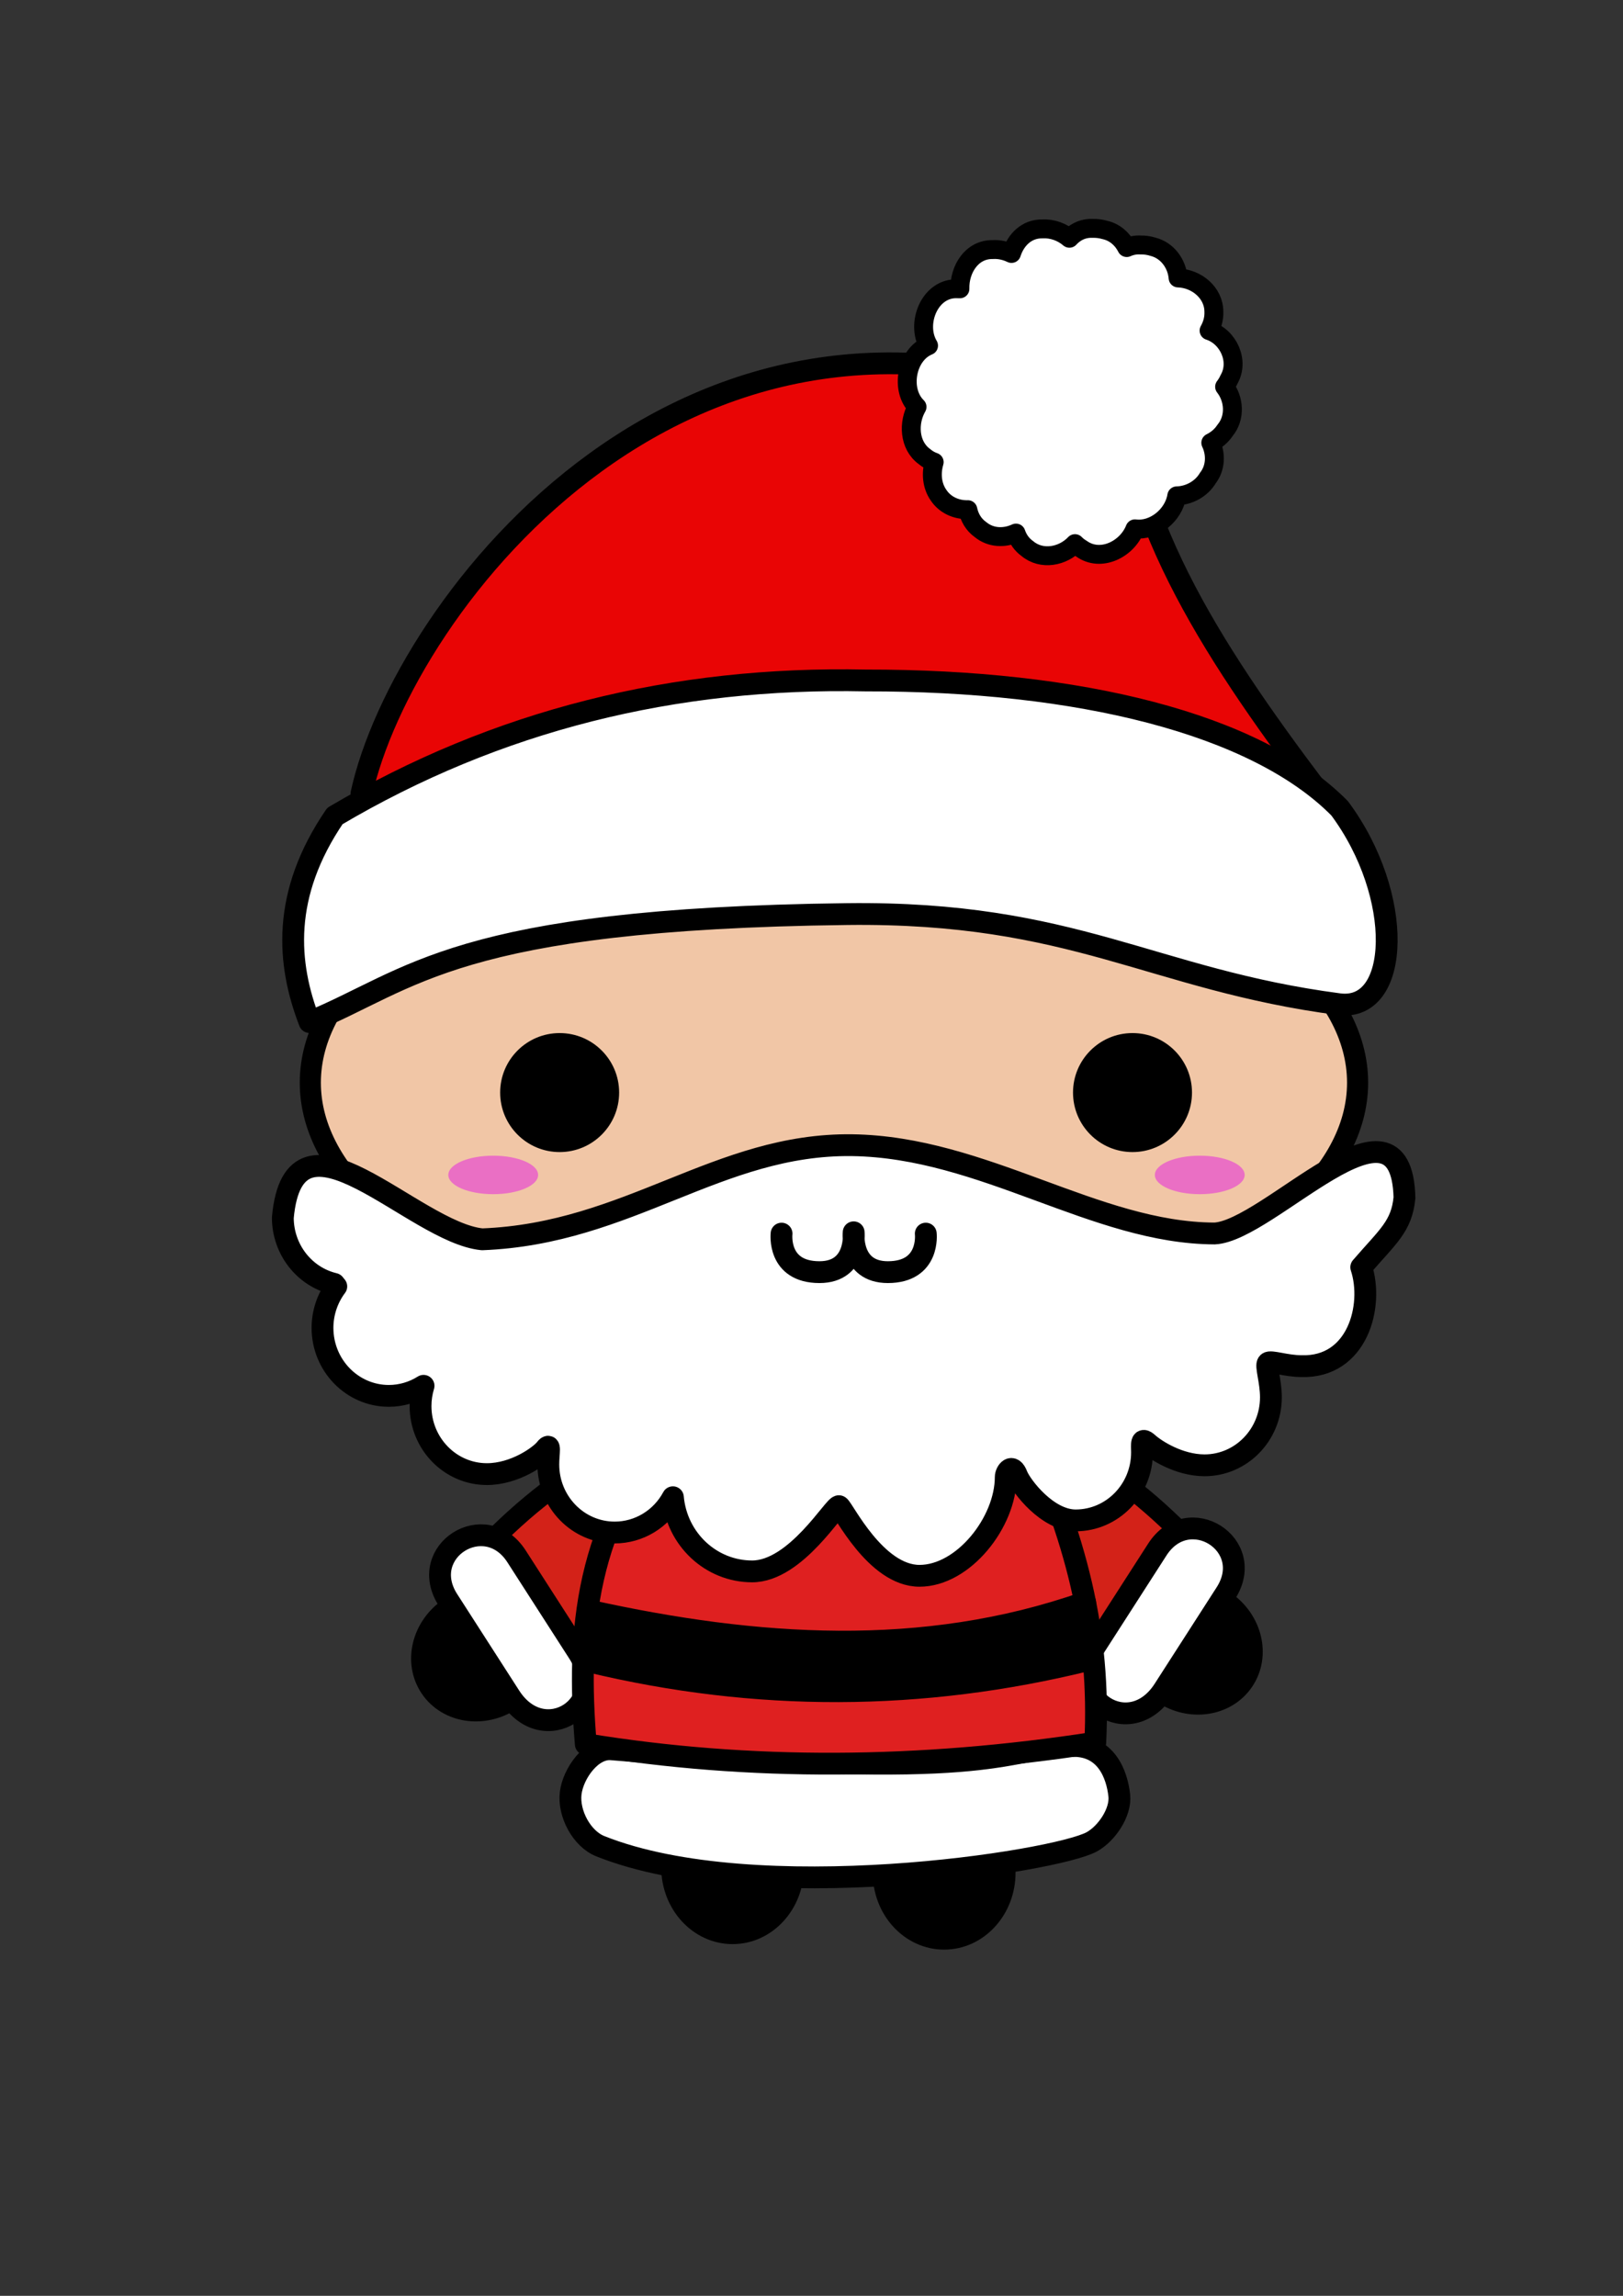 <?xml version="1.0" encoding="UTF-8" standalone="no"?>
<!-- Created with Inkscape (http://www.inkscape.org/) -->

<svg
   xmlns:dc="http://purl.org/dc/elements/1.1/"
   xmlns:cc="http://creativecommons.org/ns#"
   xmlns:rdf="http://www.w3.org/1999/02/22-rdf-syntax-ns#"
   xmlns:svg="http://www.w3.org/2000/svg"
   xmlns="http://www.w3.org/2000/svg"
   xmlns:sodipodi="http://sodipodi.sourceforge.net/DTD/sodipodi-0.dtd"
   xmlns:inkscape="http://www.inkscape.org/namespaces/inkscape"
   width="210mm"
   height="297mm"
   viewBox="0 0 744.094 1052.362"
   id="svg4161"
   version="1.1"
   inkscape:version="0.91 r13725"
   sodipodi:docname="xmas-santa.svg">
  <rect x="0" y="0" width="744.094" height="1052.362" fill="#333333" stroke="none"/>
  <defs
     id="defs4163" />
  <sodipodi:namedview
     id="base"
     pagecolor="#ffffff"
     bordercolor="#666666"
     borderopacity="1.0"
     inkscape:pageopacity="0.0"
     inkscape:pageshadow="2"
     inkscape:zoom="0.7"
     inkscape:cx="358.10396"
     inkscape:cy="452.10665"
     inkscape:document-units="px"
     inkscape:current-layer="layer1"
     showgrid="false"
     inkscape:window-width="1920"
     inkscape:window-height="1027"
     inkscape:window-x="1912"
     inkscape:window-y="-8"
     inkscape:window-maximized="1" />
  <g
     inkscape:label="Calque 1"
     inkscape:groupmode="layer"
     id="layer1">
    <g
       id="g7919"
       transform="matrix(-1,0,0,1,361.69,9.74)">
      <ellipse
         transform="matrix(0.559,0.829,-0.829,0.559,0,0)"
         style="opacity:1;fill:#000000;fill-opacity:1;fill-rule:nonzero;stroke:#000000;stroke-width:9.232;stroke-linecap:round;stroke-linejoin:round;stroke-miterlimit:4;stroke-dasharray:none;stroke-opacity:1"
         id="ellipse7921"
         cx="514.313"
         cy="570.437"
         rx="25.609"
         ry="27.937" />
      <path
         sodipodi:nodetypes="caacc"
         inkscape:connector-curvature="0"
         id="path7923"
         d="m -186.446,699.847 c 33.321,-36.022 83.744,-70.464 128.247,-56.336 12.167,3.863 21.942,20.229 19.758,32.806 -7.855,45.232 -62.637,70.639 -106.672,87.12 z"
         style="fill:#d32218;fill-opacity:1;fill-rule:evenodd;stroke:#000000;stroke-width:9.232;stroke-linecap:round;stroke-linejoin:round;stroke-miterlimit:4;stroke-dasharray:none;stroke-opacity:1" />
      <path
         sodipodi:nodetypes="sssss"
         inkscape:connector-curvature="0"
         id="path7925"
         d="m -168.887,700.569 28.413,44.202 c 15.24,23.71 -15.842,44.224 -31.427,19.978 l -28.413,-44.202 c -14.341,-22.311 17.16,-42.174 31.427,-19.978 z"
         style="opacity:1;fill:#ffffff;fill-opacity:1;fill-rule:nonzero;stroke:#000000;stroke-width:10;stroke-linecap:round;stroke-linejoin:round;stroke-miterlimit:4;stroke-dasharray:none;stroke-opacity:1" />
    </g>
    <ellipse
       style="opacity:1;fill:#f1c6a6;fill-opacity:1;fill-rule:nonzero;stroke:#000000;stroke-width:9.68;stroke-linecap:round;stroke-linejoin:round;stroke-miterlimit:4;stroke-dasharray:none;stroke-opacity:1"
       id="path7768"
       cx="382.343"
       cy="496.273"
       rx="240.071"
       ry="118.853" />
    <ellipse
       style="opacity:1;fill:#000000;fill-opacity:1;fill-rule:nonzero;stroke:#000000;stroke-width:10;stroke-linecap:round;stroke-linejoin:round;stroke-miterlimit:4;stroke-dasharray:none;stroke-opacity:1"
       id="path7849"
       cx="335.879"
       cy="855.888"
       rx="27.74"
       ry="30.262" />
    <ellipse
       ry="30.262"
       rx="27.74"
       cy="858.413"
       cx="432.854"
       id="ellipse7851"
       style="opacity:1;fill:#000000;fill-opacity:1;fill-rule:nonzero;stroke:#000000;stroke-width:10;stroke-linecap:round;stroke-linejoin:round;stroke-miterlimit:4;stroke-dasharray:none;stroke-opacity:1" />
    <path
       style="fill:#ffffff;fill-opacity:1;fill-rule:evenodd;stroke:#000000;stroke-width:10;stroke-linecap:round;stroke-linejoin:round;stroke-miterlimit:4;stroke-dasharray:none;stroke-opacity:1"
       d="m 280.317,801.844 c -9.141,-0.77 -17.617,11.092 -18.688,20.203 -1.083,9.209 5.023,20.814 13.637,24.244 71.438,28.445 208.581,7.127 225.264,-2.02 6.8,-3.729 13.449,-13.501 12.627,-21.213 -1.014,-9.517 -5.922,-23.484 -22.223,-22.728 -34.362,1.593 -33.216,16.465 -210.617,1.515 z"
       id="path7847"
       inkscape:connector-curvature="0"
       sodipodi:nodetypes="sssssss" />
    <g
       id="g7906"
       transform="translate(405.714,12.857)">
      <ellipse
         transform="matrix(0.559,0.829,-0.829,0.559,0,0)"
         style="opacity:1;fill:#000000;fill-opacity:1;fill-rule:nonzero;stroke:#000000;stroke-width:9.232;stroke-linecap:round;stroke-linejoin:round;stroke-miterlimit:4;stroke-dasharray:none;stroke-opacity:1"
         id="ellipse7897"
         cx="514.313"
         cy="570.437"
         rx="25.609"
         ry="27.937" />
      <path
         sodipodi:nodetypes="caacc"
         inkscape:connector-curvature="0"
         id="path7899"
         d="m -186.446,699.847 c 33.321,-36.022 83.744,-70.464 128.247,-56.336 12.167,3.863 21.942,20.229 19.758,32.806 -7.855,45.232 -62.637,70.639 -106.672,87.12 z"
         style="fill:#d32218;fill-opacity:1;fill-rule:evenodd;stroke:#000000;stroke-width:9.232;stroke-linecap:round;stroke-linejoin:round;stroke-miterlimit:4;stroke-dasharray:none;stroke-opacity:1" />
      <path
         sodipodi:nodetypes="sssss"
         inkscape:connector-curvature="0"
         id="path7901"
         d="m -168.887,700.569 28.413,44.202 c 15.24,23.71 -15.842,44.224 -31.427,19.978 l -28.413,-44.202 c -14.341,-22.311 17.16,-42.174 31.427,-19.978 z"
         style="opacity:1;fill:#ffffff;fill-opacity:1;fill-rule:nonzero;stroke:#000000;stroke-width:10;stroke-linecap:round;stroke-linejoin:round;stroke-miterlimit:4;stroke-dasharray:none;stroke-opacity:1" />
    </g>
    <g
       id="g7883">
      <path
         sodipodi:nodetypes="ccccc"
         inkscape:connector-curvature="0"
         id="path7843"
         d="m 309.286,651.648 c -40.949,45.863 -45.051,96.333 -40.714,147.857 74.97,12.274 152.888,11.773 233.571,-0.714 2.499,-50.706 -8.69,-93.818 -32.857,-146.429 z"
         style="fill:#df2020;fill-rule:evenodd;stroke:#000000;stroke-width:10;stroke-linecap:round;stroke-linejoin:round;stroke-miterlimit:4;stroke-dasharray:none;stroke-opacity:1;fill-opacity:1;opacity:1" />
      <path
         sodipodi:nodetypes="ccccc"
         inkscape:connector-curvature="0"
         id="path7845"
         d="m 270.714,738.434 c 75.422,16.601 152.314,22.214 226.786,-3.929 l 1.429,26.429 c -76.19,18.806 -152.381,19.048 -228.571,0.714 z"
         style="fill:#000000;fill-opacity:1;fill-rule:evenodd;stroke:#000000;stroke-width:10;stroke-linecap:round;stroke-linejoin:round;stroke-miterlimit:4;stroke-dasharray:none;stroke-opacity:1" />
    </g>
    <path
       style="fill:#ffffff;fill-rule:evenodd;stroke:#000000;stroke-width:10;stroke-linecap:butt;stroke-linejoin:round;stroke-miterlimit:4;stroke-dasharray:none;stroke-opacity:1;fill-opacity:1"
       d="m 556.797,565.406 c -54.604,-0.192 -105.811,-39.655 -166.121,-40.469 -61.365,-0.828 -102.331,40.573 -169.605,43.143 -31.585,-3.06 -86.154,-67.223 -91.402,-9.936 0.014,14.503 9.777,27.084 23.562,30.361 0.305,0.389 0.633,0.78 0.947,1.17 -4.089,5.44 -6.313,12.11 -6.326,18.977 -2.1e-4,17.23 13.628,31.198 30.439,31.199 5.612,-0.009 11.112,-1.608 15.893,-4.619 -0.914,3.005 -1.38,6.134 -1.381,9.281 8.4e-4,17.23 13.63,31.197 30.441,31.197 12.835,-0.018 24.28,-8.284 26.857,-11.551 2.577,-3.268 1.29,1.885 1.289,7.122 -2.1e-4,17.231 13.629,31.199 30.441,31.199 11.102,-10e-4 21.323,-6.197 26.672,-16.168 1.72,19.242 17.459,33.974 36.312,33.99 20.156,-4.4e-4 38.01,-30.889 39.891,-29.878 1.881,1.011 16.705,31.899 36.861,31.898 20.155,-4.4e-4 39.529,-24.603 39.53,-45.259 -0.002,-2.449 2.975,-6.677 5.204,-0.64 2.05,4.966 13.912,20.487 26.837,20.503 16.812,-10e-4 30.44,-13.969 30.439,-31.199 -0.012,-3.597 -0.632,-7.164 2.747,-4.12 3.378,3.045 14.107,10.049 25.908,10.065 16.812,1.1e-4 30.442,-13.968 30.441,-31.199 -0.003,-7.414 -2.582,-14.585 -1.35,-15.733 1.232,-1.148 8.176,1.463 15.354,1.475 25.67,0.805 33.233,-27.581 27.411,-45.341 12.231,-14.181 18.547,-18.694 19.814,-31.894 -1.371,-54.801 -62.143,15.314 -87.106,16.427 z"
       id="path7770"
       inkscape:connector-curvature="0"
       sodipodi:nodetypes="cscccccccccccccccccccccccccccc" />
    <circle
       style="opacity:1;fill:#000000;fill-opacity:1;fill-rule:nonzero;stroke:none;stroke-width:10;stroke-linecap:round;stroke-linejoin:round;stroke-miterlimit:4;stroke-dasharray:none;stroke-opacity:1"
       id="path7804"
       cx="256.579"
       cy="500.819"
       r="27.274" />
    <circle
       r="27.274"
       cy="500.819"
       cx="519.218"
       id="circle7808"
       style="opacity:1;fill:#000000;fill-opacity:1;fill-rule:nonzero;stroke:none;stroke-width:10;stroke-linecap:round;stroke-linejoin:round;stroke-miterlimit:4;stroke-dasharray:none;stroke-opacity:1" />
    <ellipse
       style="opacity:1;fill:#ea6fc4;fill-opacity:1;fill-rule:nonzero;stroke:none;stroke-width:10;stroke-linecap:round;stroke-linejoin:round;stroke-miterlimit:4;stroke-dasharray:none;stroke-opacity:1"
       id="path7812"
       cx="226.124"
       cy="538.569"
       rx="20.588"
       ry="8.824" />
    <ellipse
       ry="8.824"
       rx="20.588"
       cy="538.569"
       cx="550.052"
       id="ellipse7814"
       style="opacity:1;fill:#ea6fc4;fill-opacity:1;fill-rule:nonzero;stroke:none;stroke-width:10;stroke-linecap:round;stroke-linejoin:round;stroke-miterlimit:4;stroke-dasharray:none;stroke-opacity:1" />
    <path
       id="path7831"
       style="fill:none;fill-rule:evenodd;stroke:#000000;stroke-width:10;stroke-linecap:round;stroke-linejoin:round;stroke-miterlimit:4;stroke-dasharray:none;stroke-opacity:1"
       d="m 424.436,565.477 c 0,0 2.057,17.654 -17.382,17.654 -17.547,0 -15.676,-18.264 -15.676,-18.264 0,0 1.871,18.264 -15.676,18.264 -19.438,0 -17.382,-17.654 -17.382,-17.654"
       inkscape:connector-curvature="0"
       sodipodi:nodetypes="cscsc" />
    <g
       transform="translate(-200,41.429)"
       id="g7911">
      <ellipse
         ry="27.937"
         rx="25.609"
         cy="570.437"
         cx="514.313"
         id="ellipse7913"
         style="opacity:1;fill:#000000;fill-opacity:1;fill-rule:nonzero;stroke:#000000;stroke-width:9.232;stroke-linecap:round;stroke-linejoin:round;stroke-miterlimit:4;stroke-dasharray:none;stroke-opacity:1"
         transform="matrix(0.559,0.829,-0.829,0.559,0,0)" />
      <path
         style="fill:#d32218;fill-opacity:1;fill-rule:evenodd;stroke:#000000;stroke-width:9.232;stroke-linecap:round;stroke-linejoin:round;stroke-miterlimit:4;stroke-dasharray:none;stroke-opacity:1"
         d="m -186.446,699.847 c 33.321,-36.022 83.744,-70.464 128.247,-56.336 12.167,3.863 21.942,20.229 19.758,32.806 -7.855,45.232 -62.637,70.639 -106.672,87.12 z"
         id="path7915"
         inkscape:connector-curvature="0"
         sodipodi:nodetypes="caacc" />
      <path
         style="opacity:1;fill:#ffffff;fill-opacity:1;fill-rule:nonzero;stroke:#000000;stroke-width:10;stroke-linecap:round;stroke-linejoin:round;stroke-miterlimit:4;stroke-dasharray:none;stroke-opacity:1"
         d="m -168.887,700.569 28.413,44.202 c 15.24,23.71 -15.842,44.224 -31.427,19.978 l -28.413,-44.202 c -14.341,-22.311 17.16,-42.174 31.427,-19.978 z"
         id="path7917"
         inkscape:connector-curvature="0"
         sodipodi:nodetypes="sssss" />
    </g>
    <path
       style="opacity:1;fill:#e90505;fill-opacity:1;fill-rule:evenodd;stroke:#000000;stroke-width:10;stroke-linecap:round;stroke-linejoin:round;stroke-miterlimit:4;stroke-dasharray:none;stroke-opacity:1"
       d="M 165.714,363.791 C 184.294,278.451 317.013,101.533 515.628,191.28 c 10.856,67.525 54.192,127.343 108.658,197.511 z"
       id="path7929"
       inkscape:connector-curvature="0"
       sodipodi:nodetypes="cccc" />
    <path
       style="fill:#ffffff;fill-opacity:1;fill-rule:evenodd;stroke:#000000;stroke-width:10;stroke-linecap:round;stroke-linejoin:round;stroke-miterlimit:4;stroke-dasharray:none;stroke-opacity:1"
       d="m 141.926,468.494 c -10.313,-26.706 -13.026,-58.332 11.617,-94.449 74.312,-43.953 155.666,-63.963 243.447,-62.124 97.181,-0.154 178.69,19.607 217.183,58.589 29.713,39.98 27.934,93.504 -0.313,89.796 -85.839,-11.268 -121.207,-42.565 -225.457,-41.309 -179.941,2.169 -199.306,30.173 -246.477,49.497 z"
       id="path7927"
       inkscape:connector-curvature="0"
       sodipodi:nodetypes="ccccssc" />
    <path
       style="opacity:1;fill:#ffffff;fill-opacity:1;fill-rule:nonzero;stroke:#000000;stroke-width:8.671;stroke-linecap:round;stroke-linejoin:round;stroke-miterlimit:4;stroke-dasharray:none;stroke-opacity:1"
       d="m 499.694,104.679 c -3.851,0.182 -7.035,1.933 -9.41,4.533 -3.367,-2.899 -7.904,-4.562 -12.477,-4.284 -7.131,-0.096 -12.092,5.015 -14.073,11.252 -2.681,-1.301 -5.683,-1.968 -8.658,-1.781 -9.637,-0.129 -15.248,9.185 -14.983,17.988 -0.333,-0.014 -0.666,-0.021 -1,-0.016 -12.831,-0.668 -19.418,15.99 -13.385,26.058 -10.166,4.08 -13.197,20.307 -5.278,28.085 -4.153,7.175 -3.697,17.625 3.382,22.759 1.381,1.177 2.898,2.015 4.482,2.563 -1.512,5.067 -1.055,10.798 1.975,15.099 3.006,4.587 8.268,6.843 13.464,6.692 0.753,3.59 2.614,6.874 5.773,9.105 4.755,3.951 11.06,4.047 16.292,1.622 0.951,2.792 2.655,5.291 5.207,7.104 6.616,5.537 16.288,3.617 21.845,-2.265 0.847,0.869 1.818,1.647 2.935,2.292 8.86,6.39 20.907,0.245 24.555,-9.07 8.736,1.147 17.784,-6.243 19.178,-15.124 5.597,-0.125 11.221,-3.119 14.202,-8.1 3.698,-4.746 3.828,-11.105 1.395,-16.232 2.598,-1.276 4.895,-3.19 6.518,-5.663 4.842,-5.807 4.231,-14.395 -0.185,-20.009 0.787,-1.023 1.462,-2.134 1.988,-3.323 4.899,-8.41 -0.232,-19.556 -9.106,-22.424 1.486,-2.621 2.319,-5.583 2.195,-8.629 -0.002,-8.791 -8.034,-15.259 -16.4,-15.496 -0.516,-6.401 -4.788,-12.538 -11.366,-14.26 -1.865,-0.605 -3.83,-0.9 -5.791,-0.857 -2.364,-0.138 -4.504,0.309 -6.397,1.179 -1.973,-3.925 -5.474,-7.061 -10.027,-8.072 -1.774,-0.516 -3.625,-0.765 -5.472,-0.723 -0.467,-0.022 -0.926,-0.023 -1.375,-0.002 z"
       id="path7931"
       inkscape:connector-curvature="0" />
  </g>
</svg>
